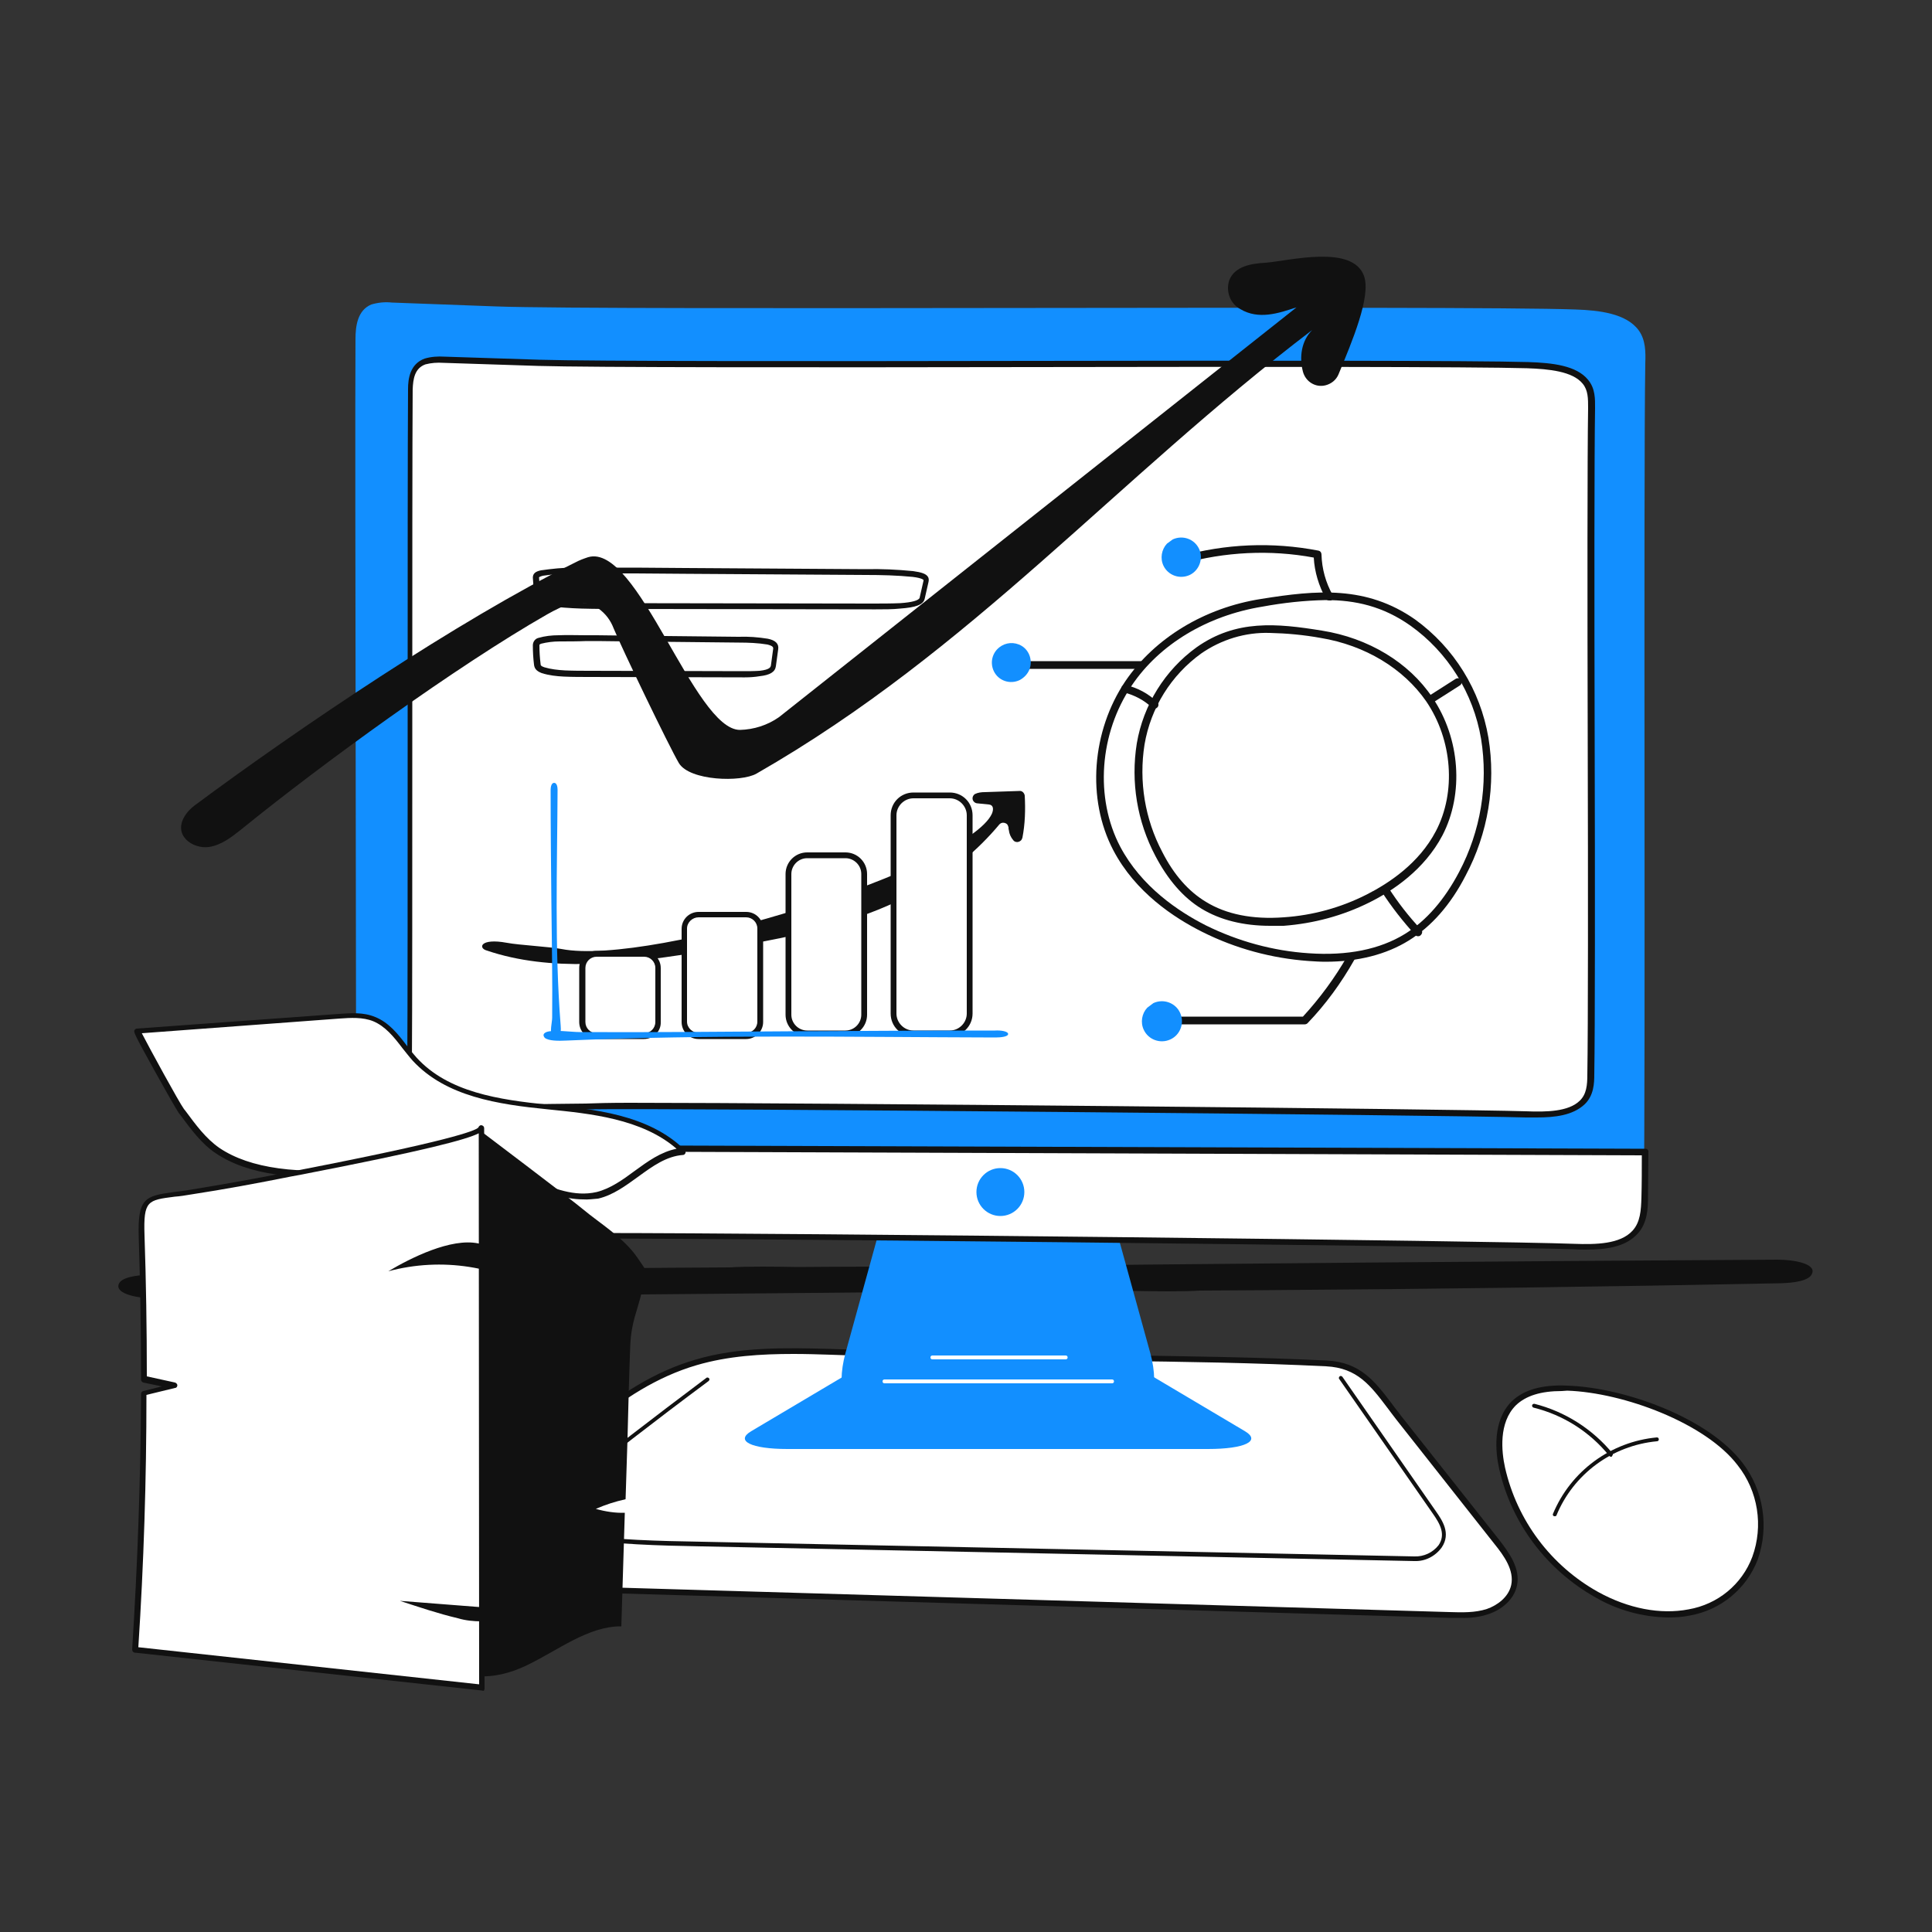 <svg transform="scale(1)" version="1.1" id="Layer_1" xmlns="http://www.w3.org/2000/svg" xmlns:xlink="http://www.w3.org/1999/xlink" x="0px" y="0px" viewBox="0 0 500 500" xml:space="preserve" class="show_show__wrapper__graphic__5Waiy "><rect x="0" y="0" width="500" height="500" fill="#333333" stroke="none"/><title>React</title><style type="text/css">
	.st0{fill:#111111;}
	.st1{fill:#FFFFFF;}
	.st2{fill:#128FFF;}
</style><g id="ground"><path class="st0" d="M460,326c-70.8,0.4-141.7,1-212.6,1.8h-6.6c-11.4,0-22.8,0-34.2,0.1c-5.9-0.1-13.2-0.2-17.7,0.1l-16.1,0.1
		c-44.7,0.3-89.4,0.9-134.1,1.8c-3.2,0.1-7.4,0.6-8,2.5c-0.8,2.5,5,3.6,9.1,3.6c70.8-0.5,141.7-1.1,212.5-1.8h6.6
		c11.5,0,23,0,34.5-0.1c5.8,0.1,12.8,0.2,17.1-0.1l16.4-0.1c44.7-0.3,89.4-0.9,134.1-1.8c3.2-0.1,7.4-0.6,8-2.6
		C469.9,327,464.2,326,460,326z"></path></g><g id="keyboard"><path class="st1" d="M215,349.8c-11.7-0.3-23.6-0.5-34.9,2.8c-20.1,5.9-35.1,22.2-49.1,37.8c-2.1,2.4-4.3,4.8-5.5,7.8
		s-1.2,6.6,0.8,9.1c2.5,3.1,7,3.5,11,3.6l237.9,7c3.4,0.1,6.8,0.2,10-0.9s6.1-3.5,6.8-6.8c0.9-4.1-1.9-8-4.5-11.3L362,366.8
		c-5.7-7.2-8.9-13.5-18.7-14c-27.5-1.3-55.1-1.3-82.6-1.9C245.5,350.5,230.2,350.4,215,349.8z"></path><path class="st0" d="M378,418.7c-1,0-2,0-2.9,0l-237.9-7c-4.2-0.1-8.9-0.5-11.5-3.9c-2.4-3-2-7-0.9-9.9c1.2-3.1,3.6-5.7,5.6-8
		c12.7-14.2,28.6-31.9,49.5-38c11.4-3.4,23.5-3.1,35.1-2.8l0,0c10.1,0.4,20.5,0.6,30.5,0.8c5.1,0.1,10.2,0.2,15.2,0.3
		c9.2,0.2,18.5,0.4,27.5,0.5c18.1,0.3,36.8,0.5,55.1,1.4c8.8,0.4,12.6,5.5,17,11.3c0.7,1,1.5,1.9,2.2,2.9l25.4,32.1
		c2.7,3.5,5.6,7.5,4.7,11.9c-0.8,3.9-4.3,6.4-7.3,7.4C383,418.5,380.5,418.8,378,418.7z M205.4,350.4c-8.4,0-16.9,0.5-25.1,2.9
		c-20.5,6-36.2,23.5-48.8,37.6c-2.1,2.3-4.2,4.7-5.4,7.6c-1.2,3-1,6.3,0.7,8.4c2.3,2.8,6.5,3.2,10.4,3.3l237.9,7
		c3.3,0.1,6.6,0.2,9.7-0.8c2.6-0.9,5.6-3,6.3-6.2c0.8-3.8-1.8-7.5-4.4-10.7l-25.4-32.2c-0.8-1-1.5-2-2.2-2.9
		c-4.4-5.8-7.8-10.4-15.9-10.8c-18.3-0.9-37-1.2-55.1-1.4c-9-0.1-18.4-0.3-27.5-0.5c-5.1-0.1-10.2-0.2-15.2-0.3
		c-10-0.2-20.3-0.4-30.5-0.8C211.8,350.5,208.6,350.4,205.4,350.4z"></path><path class="st0" d="M366.1,404h-0.2l-184.4-3.8c-11-0.2-22.4-0.5-33.5-2.2c-2.9-0.5-5.2-2.7-6-5.6c-0.7-2.1,0-4.4,1.8-5.8
		c14.7-11.5,24.2-18.9,39-30c0.2-0.2,0.5-0.1,0.7,0.1c0.2,0.2,0.1,0.5-0.1,0.7c0,0,0,0,0,0c-14.8,11-24.3,18.5-39,30
		c-1.4,1.1-2,3-1.4,4.7c0.7,2.5,2.7,4.4,5.2,4.8c11.1,1.7,22.4,1.9,33.4,2.1l184.4,3.8c2.5,0.1,4.8-1,6.3-2.9
		c1.9-2.8,0.4-5.5-1.5-8.2l-24.2-34.8c-0.2-0.2-0.1-0.5,0.1-0.7c0.2-0.2,0.5-0.1,0.7,0.1c0,0,0,0,0,0l24.2,34.8
		c1.6,2.3,4,5.7,1.5,9.4C371.4,402.8,368.8,404.1,366.1,404z"></path></g><g id="imac"><path class="st2" d="M297.7,350.2l-15.2-55.1c-2.6-9.5-9.5-17.3-15.4-17.3h-17.7c-5.8,0-12.7,7.8-15.4,17.3l-15.2,55.1
		c-2.6,9.5,0,17.3,5.8,17.3h67.2C297.7,367.5,300.3,359.7,297.7,350.2z"></path><path class="st2" d="M322.2,370.4l-24.6-14.6c-4.2-2.5-15.5-4.6-24.9-4.6h-28.8c-9.4,0-20.6,2.1-24.9,4.6l-24.6,14.6
		c-4.2,2.5,0,4.6,9.4,4.6h108.8C322.2,375,326.4,372.9,322.2,370.4z"></path><g id="presentation"><path class="st2" d="M92.1,306.4c0.2-31.8-0.3-186.6-0.1-218.6c0-3.4,0.5-7.5,4.1-9c1.7-0.5,3.5-0.7,5.3-0.5l26.9,1
			c28.8,1.1,250.6-0.3,279.5,0.8c6,0.2,13.1,1,16.3,5.4c1.8,2.5,1.8,5.6,1.7,8.5c-0.5,29.4,0.1,186.7-0.4,215.9
			c0,3.2-0.2,6.6-2.5,9.1c-3.4,3.8-10,3.8-15.7,3.6c-24-0.8-241.3-3.1-265.1-2.7c-11.8,0.2-23.7,0.3-35.4,0.8
			C96.2,321.1,92.1,314.5,92.1,306.4z"></path></g><path class="st1" d="M425.7,298.1c0,4-0.1,7.9-0.1,11.7c0,3.2-0.2,6.6-2.5,9.1c-3.4,3.8-10,3.8-15.7,3.6
		c-24-0.8-241.3-3.1-265.1-2.7c-11.8,0.2-23.7,0.3-35.5,0.8c-10.5,0.4-14.6-6.2-14.6-14.4l0.1-9.3L425.7,298.1z"></path><path class="st0" d="M410.4,323.4c-1,0-2,0-3-0.1c-21.2-0.7-240.2-3.2-265.1-2.7l-9.7,0.2c-8.4,0.1-17.2,0.3-25.7,0.6
		c-4.8,0.2-8.6-1-11.2-3.6s-4.2-6.6-4.1-11.5l0.1-9.3c0-0.4,0.3-0.7,0.7-0.8c0,0,0,0,0.1,0l333.4,1.1c0.2,0,0.4,0.1,0.5,0.2
		c0.1,0.1,0.2,0.3,0.2,0.5c0,4-0.1,7.9-0.1,11.7c0,2.9-0.1,6.8-2.7,9.6C420.6,322.8,415.5,323.4,410.4,323.4z M154,319.1
		c52.3,0,232.3,2,253.4,2.8c5.6,0.2,11.9,0.1,15.1-3.4c2-2.2,2.2-5.2,2.3-8.6c0.1-3.6,0.1-7.2,0.1-10.9L93,297.8v8.6
		c0,4.5,1.2,8.1,3.7,10.4s5.8,3.4,10.1,3.2c8.6-0.4,17.3-0.5,25.8-0.6l9.7-0.2C144.6,319.1,148.6,319.1,154,319.1z"></path><g id="presentation-2"><path class="st1" d="M106.1,275.4c0.2-25.4-0.1-149.1,0.2-174.7c0-2.7,0.5-6,3.8-7.2c1.6-0.4,3.2-0.6,4.8-0.4l24.6,0.8
			c26.3,0.9,229.5-0.2,255.9,0.7c5.5,0.2,12,0.8,14.9,4.3c1.6,2,1.6,4.4,1.6,6.8c-0.5,23.5,0.2,149.1-0.2,172.5
			c0,2.5-0.2,5.3-2.3,7.3c-3.1,3-9.2,3.1-14.4,2.9c-22-0.7-221.1-2.5-243-2.1c-10.8,0.2-21.7,0.2-32.5,0.6
			C109.8,287.2,106,281.9,106.1,275.4z"></path><path class="st0" d="M397.7,289.2c-0.9,0-1.9,0-2.8,0c-19.4-0.6-220.2-2.5-242.9-2.1l-8.9,0.1c-7.7,0.1-15.8,0.2-23.6,0.5
			c-4.7,0.2-8.4-1-10.8-3.4c-2.3-2.4-3.5-5.6-3.3-8.9l0,0c0.1-12.7,0.1-50.6,0.1-87.2s0-74.7,0.1-87.5c0-2.7,0.5-6.5,4.3-7.9
			c1.7-0.5,3.4-0.6,5.1-0.5l24.6,0.8c13.1,0.4,71.4,0.4,127.8,0.3s114.8-0.1,128.1,0.3c6.3,0.2,12.5,0.9,15.5,4.6
			c1.9,2.3,1.8,5,1.8,7.3c-0.2,11.7-0.2,49.7-0.1,86.3s0.1,74.5-0.1,86.1c0,2.3-0.1,5.5-2.5,7.8C407,288.7,402.3,289.2,397.7,289.2z
			 M162.8,285.4c48.1,0,212.9,1.6,232.2,2.2c5.2,0.2,10.9,0.1,13.8-2.7c1.8-1.7,2-4.1,2-6.8c0.2-11.7,0.2-49.5,0.1-86.1
			s-0.1-74.6,0.1-86.4c0-2.5,0-4.6-1.4-6.3c-2.6-3.2-8.7-3.8-14.4-4c-13.2-0.4-71.6-0.4-128-0.3s-114.7,0.1-127.9-0.3l-24.6-0.8
			c-1.5-0.1-3.1,0-4.6,0.4c-2.8,1-3.2,3.8-3.3,6.5c-0.1,12.8-0.1,50.8-0.1,87.5s0,74.5-0.1,87.2l0,0c-0.2,2.9,0.9,5.7,2.8,7.8
			c2.2,2.1,5.4,3.1,9.7,2.9c7.9-0.3,15.9-0.4,23.6-0.5l8.9-0.1C154.1,285.5,157.8,285.4,162.8,285.4z"></path></g><circle class="st2" cx="258.9" cy="308.5" r="6.2"></circle><path class="st1" d="M287.8,358h-58.9c-0.3,0-0.5-0.2-0.5-0.5s0.2-0.5,0.5-0.5h58.9c0.3,0,0.5,0.2,0.5,0.5S288.1,358,287.8,358z"></path><path class="st1" d="M275.8,351.8h-34.5c-0.3,0-0.5-0.2-0.5-0.5s0.2-0.5,0.5-0.5h34.5c0.3,0,0.5,0.2,0.5,0.5
		S276.1,351.8,275.8,351.8z"></path></g><g id="mouse"><path class="st1" d="M405.6,359.3c-4.9-0.2-10.3,0.5-13.8,3.9c-4.2,4.2-4.3,11-3,16.8c3.2,13.9,12,25.8,24.5,32.7
		c7.2,4,15.8,6.2,23.9,4.6c18.2-3.5,24-24.3,13.2-38.4C441.3,367.2,419.5,359.8,405.6,359.3z"></path><path class="st0" d="M431.7,418.6c-6.6-0.1-13.1-1.9-18.8-5.2c-12.6-7.1-21.7-19.1-24.9-33.2c-1-4.4-1.8-12.5,3.2-17.5
		c3.1-3,7.8-4.4,14.4-4.1c14.9,0.5,36.4,8.3,45.3,19.9c5.5,7.1,7,16.6,4,25.1c-2.9,7.6-9.6,13.1-17.6,14.5
		C435.4,418.5,433.5,418.6,431.7,418.6z M404.2,360c-5.4,0-9.3,1.2-11.9,3.7c-4.5,4.5-3.7,12-2.8,16.1c3.1,13.7,11.9,25.4,24.1,32.2
		c7.8,4.3,16.1,5.9,23.4,4.5c7.5-1.3,13.8-6.4,16.5-13.6c2.9-8,1.5-17-3.8-23.7c-8.3-10.9-29.5-18.8-44.1-19.3l0,0L404.2,360z"></path><path class="st0" d="M402.4,392.4c-0.1,0-0.1,0-0.2,0c-0.3-0.1-0.4-0.4-0.3-0.6c0,0,0,0,0,0c4.6-11.1,15-18.7,26.9-19.8
		c0.3,0,0.5,0.2,0.5,0.5c0,0.3-0.2,0.5-0.5,0.5c-11.6,1.1-21.6,8.5-26,19.2C402.8,392.3,402.6,392.4,402.4,392.4z"></path><path class="st0" d="M416.9,377c-0.2,0-0.3-0.1-0.4-0.2c-5-6.2-11.9-10.6-19.6-12.5c-0.3-0.1-0.4-0.3-0.4-0.6c0,0,0,0,0,0
		c0.1-0.3,0.3-0.4,0.6-0.4c7.9,2,15,6.5,20.2,12.8c0.2,0.2,0.1,0.5-0.1,0.7c0,0,0,0,0,0C417.2,377,417.1,377,416.9,377z"></path></g><g id="paper-stack"><path class="st1" d="M35.5,266.9l52.3-3.9c3-0.2,6.2-0.4,9,0.7c4.6,1.9,7.1,6.7,10.5,10.3c8.4,9.3,22,11.2,34.5,12.4
		s26,2.7,34.9,11.5c-8.4,0.5-14,9.4-22.1,11.3s-15.9-3.3-23.9-5.8c-11.6-3.7-24-1.5-36.1-0.3c-11.8,1.3-27.9,1.8-38.3-5.3
		c-3.9-2.6-6.7-6.6-9.4-10.3C45.6,285.8,35.2,266.9,35.5,266.9z"></path><path class="st0" d="M150.9,310.4c-4.8,0-9.4-1.9-14-3.8c-2.1-0.9-4.3-1.8-6.4-2.5c-10-3.2-20.8-1.9-31.3-0.7l-4.5,0.5
		c-17.9,1.9-30.6,0.1-38.8-5.4c-3.8-2.5-6.5-6.3-9.2-9.9l-0.4-0.5c-0.7-1-3.8-6.5-6.3-11c-5.5-9.9-5.4-10-5.2-10.5
		c0.1-0.2,0.4-0.4,0.6-0.4l52.3-3.8c3-0.2,6.3-0.5,9.4,0.8c3.5,1.4,5.9,4.4,8.1,7.3c0.8,1.1,1.7,2.2,2.6,3.2
		c8.2,9,21.3,10.9,34,12.2c11.6,1.1,26.1,2.5,35.4,11.7c0.2,0.2,0.3,0.5,0.2,0.8c-0.1,0.3-0.4,0.5-0.6,0.5
		c-4.3,0.3-7.9,2.9-11.6,5.6c-3.2,2.3-6.5,4.8-10.4,5.7C153.5,310.3,152.2,310.5,150.9,310.4z M115.9,300.6c5.1-0.1,10.1,0.6,15,2.1
		c2.2,0.7,4.4,1.6,6.6,2.5c5.8,2.4,11.2,4.6,16.9,3.3c3.6-0.9,6.8-3.2,9.9-5.5c3.3-2.4,6.7-4.9,10.8-5.7c-9-7.8-22.4-9.1-33.3-10.2
		c-13-1.3-26.4-3.3-35-12.6c-0.9-1-1.8-2.2-2.7-3.3c-2.2-2.9-4.4-5.6-7.5-6.9c-2.7-1.1-5.9-0.9-8.7-0.7l-51.2,3.8
		c1.9,3.7,9.7,18,10.9,19.6l0.4,0.5c2.6,3.5,5.2,7.1,8.8,9.6c7.9,5.3,20.3,7,37.9,5.2c1.5-0.1,3-0.3,4.4-0.5
		C104.6,301.2,110.2,300.8,115.9,300.6L115.9,300.6z M35.5,266.9L35.5,266.9z"></path><path class="st0" d="M154.2,390.5c2.5-1.1,5-1.9,7.7-2.5c0.2-5.2,0.3-10.5,0.5-15.7c0.2-8,0.4-16,0.7-23.9
		c0.3-6.6,1.8-8.8,3.1-14.5c1.3-5.4,1.7-4.1-1.3-8.5c-3.5-5.1-9.8-8.9-14.1-12.5c-2.2-1.9-27.2-20.8-27.2-20.8
		c-9.4,36.3-18.4,74.1-16.6,112.7c0.4,8,1.4,16.5,5.2,22.2c5.9,8.8,16,7.9,24.1,4s16-10.2,24.5-10.1c0.3-9.8,0.6-19.6,0.9-29.4
		C159.3,391.6,156.7,391.2,154.2,390.5z"></path><path class="st1" d="M124.7,291.8c0,2.8-45.2,11.2-49.6,12.1c-8.5,1.7-17,3.3-25.5,4.6c-10.8,1.7-13.2,0-12.9,11.4
		c0.4,12.3,0.6,24.7,0.6,37.1l7.9,1.7l-7.9,2c-0.1,22.1-0.8,44.1-2.3,66.2l89.7,9.8L124.7,291.8z"></path><path class="st0" d="M124.7,437.5L124.7,437.5l-89.8-9.8c-0.4,0-0.7-0.4-0.7-0.8c1.4-21.9,2.2-44.2,2.3-66.2c0-0.3,0.2-0.6,0.6-0.7
		l4.8-1.2l-4.8-1c-0.3-0.1-0.6-0.4-0.6-0.7c0-12.6-0.2-25-0.6-37c-0.3-10,1.6-10.6,9.1-11.6c1.3-0.2,2.7-0.3,4.3-0.6
		c8.5-1.4,17.1-2.9,25.5-4.6l2.7-0.5c38.1-7.4,45.5-10.1,46.3-11c0.1-0.3,0.4-0.6,0.7-0.6c0.4,0,0.8,0.3,0.8,0.8l0,0l0.1,145
		c0,0.2-0.1,0.4-0.2,0.6C125.1,437.5,124.9,437.6,124.7,437.5z M35.8,426.3l88.2,9.6l-0.1-142.6c-3.2,1.6-13.5,4.4-46,10.7l-2.7,0.5
		c-8.5,1.7-17.1,3.3-25.6,4.6c-1.7,0.3-3.1,0.5-4.4,0.6c-7,0.9-8.1,1-7.8,10c0.4,11.8,0.6,24.1,0.6,36.5l7.3,1.6
		c0.3,0.1,0.6,0.4,0.6,0.7c0,0.3-0.2,0.7-0.6,0.7l-7.4,1.8C37.9,383,37.2,404.8,35.8,426.3z"></path><path class="st0" d="M100.5,329c13.8-3.7,28.5-1.4,40.5,6.3c-6-3.5-10.1-12-17.2-13.5S106.2,325.6,100.5,329z"></path><path class="st0" d="M126.6,416.1l-23.1-1.8c4.9,1.6,9.9,3.3,15,4.5c2,0.6,4.1,0.8,6.1,0.8c6.4-0.4,11.1-5.9,15.1-10.9
		c-3.8,2.8-8,5-12.4,6.6"></path></g><g id="interface"><path class="st1" d="M148.5,147.6c-2.8,0-5.5,0.2-8.2,0.6c-1.5,0.3-1.5,0.8-1.5,1.2c0,1.6,0.2,3.3,0.5,4.9c0.1,0.5,0.2,1.1,2.4,1.6
		c3,0.5,6,0.8,8.9,0.8c3.6,0.1,7.3,0.1,11,0.1l64.1,0.1c2.5,0,5.1,0,7.3-0.1c4.8-0.3,5.6-1.2,5.7-2l1-4.4c0.2-0.7,0.1-1.4-3.4-1.9
		c-4.1-0.4-8.1-0.6-12.2-0.5l-40-0.2l-19.6-0.1C159.4,147.7,153.5,147.6,148.5,147.6z"></path><path class="st0" d="M226.7,157.7h-1.1l-64.1-0.1c-3.6,0-7.4,0-11-0.1c-3-0.1-6.1-0.3-9.1-0.8c-2.2-0.5-2.8-1.2-3-2.2
		c-0.3-1.7-0.4-3.3-0.5-5c0-1,0.6-1.6,2.1-1.9c2.8-0.4,5.6-0.7,8.4-0.7l0,0c3.5-0.1,7.5,0,11.4,0h4.6l13,0.1l46.6,0.3
		c4.1-0.1,8.2,0.1,12.3,0.5c2.2,0.3,3.3,0.7,3.8,1.4c0.3,0.4,0.3,0.9,0.2,1.4l-1,4.4c-0.4,1.5-2.2,2.2-6.4,2.5
		C231.1,157.7,228.8,157.7,226.7,157.7z M148.6,148.4c-2.7,0-5.4,0.2-8.1,0.6c-0.8,0.2-1,0.4-1,0.4c0.1,1.6,0.2,3.2,0.5,4.8
		c0,0.3,0.1,0.6,1.8,1c2.9,0.5,5.9,0.8,8.8,0.8c3.6,0.1,7.3,0.1,10.9,0.1l64.1,0.1c2.4,0,5,0,7.3-0.1c3.1-0.2,4.9-0.7,5.1-1.4l1-4.4
		c0-0.1,0-0.1,0-0.2c0,0-0.3-0.5-2.8-0.8c-4-0.4-8.1-0.5-12.1-0.5l-46.6-0.3l-13-0.1h-4.7C155.9,148.5,152,148.4,148.6,148.4
		L148.6,148.4z"></path><path class="st1" d="M144.8,165.2c-1.7,0-3.4,0.2-5.1,0.6c-0.9,0.3-0.9,0.8-0.9,1.1c0,1.6,0.1,3.3,0.3,4.9c0.1,0.6,0.2,1.1,1.5,1.6
		c1.8,0.5,3.6,0.8,5.5,0.8c2.2,0.1,4.5,0.1,6.7,0.1l39.4,0.1c1.5,0,3,0,4.5-0.2c3-0.3,3.4-1.2,3.5-2l0.6-4.4
		c0.1-0.7,0.1-1.4-2.1-1.9c-2.5-0.4-5-0.5-7.5-0.5l-24.6-0.3l-12-0.1C151.5,165.3,147.8,165.1,144.8,165.2z"></path><path class="st0" d="M192.8,175.3h-0.7l-39.4-0.1c-2.2,0-4.6,0-6.8-0.1c-1.9-0.1-3.8-0.3-5.7-0.9c-1.6-0.6-1.9-1.4-2-2.2
		c-0.2-1.6-0.3-3.3-0.3-5c0-0.9,0.6-1.7,1.4-1.9c1.7-0.5,3.5-0.7,5.3-0.7l0,0c2.2-0.1,4.6,0,7,0h2.9l8.1,0.1l28.5,0.3
		c2.6-0.1,5.1,0.1,7.6,0.5c2,0.4,2.9,1.3,2.7,2.7l-0.6,4.4c-0.2,1.5-1.5,2.3-4.2,2.6C195.4,175.2,194.1,175.3,192.8,175.3z
		 M144.8,166c-1.6,0-3.2,0.2-4.8,0.6c-0.4,0.2-0.4,0.2-0.4,0.4c0,1.6,0.1,3.2,0.3,4.8c0,0.4,0.1,0.6,1,0.9c1.7,0.5,3.5,0.7,5.3,0.8
		c2.2,0.1,4.5,0.1,6.7,0.1l39.3,0.1c1.5,0,2.9,0,4.4-0.1c2.7-0.3,2.8-1,2.9-1.3l0.6-4.4c0-0.3,0.1-0.7-1.5-1.1
		c-2.4-0.4-4.9-0.5-7.3-0.5l-28.5-0.3l-8.1-0.1h-2.9C149.4,166,146.9,166,144.8,166L144.8,166z M144.8,165.2L144.8,165.2z"></path><path class="st0" d="M126,246c16.5,5.6,35.4,3.4,52.6,0.8c20.8-3.2,41.7-6.5,60-16.8c7.6-4.3,14.4-9.9,20-16.6
		c0.5-0.6,1.3-0.6,1.9-0.2c0.3,0.2,0.4,0.6,0.5,0.9c0,0.3,0,0.5,0.1,0.8c0.1,0.9,0.5,1.8,1.1,2.5c0.4,0.6,1.3,0.7,1.9,0.2
		c0.3-0.2,0.4-0.5,0.5-0.8c0.7-3.6,0.8-7.3,0.6-10.9c-0.1-0.7-0.7-1.3-1.4-1.2l-8.9,0.3c-0.9,0-1.8,0.1-2.6,0.5l0,0
		c-0.6,0.4-0.8,1.2-0.4,1.8c0.2,0.3,0.6,0.6,1,0.6c1,0.1,2,0.2,3,0.3c1.2,0.1,1.3,1.2,0.8,2.4c-6.4,13.8-87.7,39.6-111.4,35
		c-3.1-0.6-10.9-1-14.1-1.6C124.2,242.7,123.7,245.4,126,246z"></path><path class="st1" d="M180.8,236.7h12.3c2,0,3.7,1.7,3.7,3.7v24.1c0,2-1.7,3.7-3.7,3.7h-12.3c-2,0-3.7-1.7-3.7-3.7v-24.1
		C177.1,238.3,178.8,236.7,180.8,236.7z"></path><path class="st0" d="M193.1,268.9h-12.3c-2.5,0-4.4-2-4.4-4.4v-24.1c0-2.5,2-4.4,4.4-4.4h12.3c2.5,0,4.4,2,4.4,4.4l0,0v24.1
		C197.5,266.9,195.5,268.9,193.1,268.9L193.1,268.9z M180.8,237.4c-1.6,0-3,1.3-3,2.9v24.1c0,1.6,1.4,2.9,3,2.9h12.3
		c1.6,0,2.9-1.3,2.9-2.9l0,0v-24.1c0-1.6-1.3-2.9-2.9-2.9l0,0H180.8z"></path><path class="st1" d="M154.4,246.8h12.3c2,0,3.7,1.7,3.7,3.7v14c0,2-1.7,3.7-3.7,3.7h-12.3c-2,0-3.7-1.7-3.7-3.7v-14
		C150.7,248.5,152.3,246.8,154.4,246.8z"></path><path class="st0" d="M166.6,268.9h-12.3c-2.5,0-4.4-2-4.4-4.4l0,0v-14c0-2.5,2-4.4,4.4-4.4l0,0h12.3c2.4,0,4.4,2,4.4,4.4v14
		C171.1,266.9,169.1,268.9,166.6,268.9z M154.4,247.6c-1.6,0-2.9,1.3-2.9,2.9l0,0v14c0,1.6,1.3,2.9,2.9,2.9l0,0h12.3
		c1.6,0,2.9-1.3,2.9-2.9l0,0v-14c0-1.6-1.3-2.9-2.9-2.9l0,0H154.4z"></path><path class="st1" d="M208.9,221.4h9.9c2.7,0,4.9,2.2,4.9,4.9v36.4c0,2.7-2.2,4.9-4.9,4.9h-9.9c-2.7,0-4.9-2.2-4.9-4.9v-36.4
		C204,223.5,206.2,221.4,208.9,221.4z"></path><path class="st0" d="M218.8,268.2h-9.9c-3.1,0-5.6-2.5-5.6-5.6v-36.4c0-3.1,2.5-5.6,5.6-5.6h9.9c3.1,0,5.6,2.5,5.6,5.6v36.4
		C224.4,265.7,221.9,268.2,218.8,268.2z M208.9,222.1c-2.3,0-4.1,1.9-4.1,4.1v36.4c0,2.3,1.9,4.1,4.1,4.1h9.9c2.3,0,4.1-1.9,4.1-4.1
		v-36.4c0-2.3-1.9-4.1-4.1-4.1L208.9,222.1z"></path><path class="st1" d="M236.4,205.9h9.4c2.8,0,5.1,2.3,5.1,5.1v51.3c0,2.8-2.3,5.1-5.1,5.1h-9.4c-2.8,0-5.1-2.3-5.1-5.1V211
		C231.2,208.2,233.5,205.9,236.4,205.9z"></path><path class="st0" d="M245.8,268.2h-9.4c-3.3,0-5.9-2.6-5.9-5.9V211c0-3.3,2.6-5.9,5.9-5.9h9.4c3.3,0,5.9,2.6,5.9,5.9v51.3
		C251.7,265.6,249,268.2,245.8,268.2C245.8,268.2,245.8,268.2,245.8,268.2z M236.4,206.6c-2.4,0-4.4,2-4.4,4.4v51.3
		c0,2.4,2,4.4,4.4,4.4h9.4c2.4,0,4.4-2,4.4-4.4V211c0-2.4-2-4.4-4.4-4.4L236.4,206.6z"></path><path class="st2" d="M146.5,269.3c36.9-1.6,74-0.9,111.1-0.8c1.4,0,3.3-0.2,3.3-0.9s-1.9-1-3.4-0.9c-17.8,0-35.7,0.1-53.5,0.2
		s-36,0.3-54,0.2c-2.1,0-6.8-0.7-8.6,0c-0.9,0.4-0.9,0.9-0.4,1.5C142,269.4,144.5,269.4,146.5,269.3z"></path><path class="st2" d="M145.1,265.4c-1.6-20.3-0.9-40.7-0.8-61c0-0.8-0.2-1.8-0.9-1.8s-0.9,1.1-0.9,1.8c0,9.8,0.1,19.6,0.2,29.4
		s0.3,19.8,0.2,29.6c0,1.1-0.7,3.7,0,4.7c0.3,0.5,0.9,0.6,1.4,0.3c0,0,0,0,0,0C145.2,267.8,145.2,266.5,145.1,265.4z"></path><path class="st0" d="M343,248.9c-1.4,0-2.9-0.1-4.4-0.2c-9.5-0.7-18.8-3.2-27.4-7.5c-7.4-3.7-17.4-10.3-23.1-21.2
		c-6.9-13.2-5.6-30.8,3.2-43.8l0,0c7.6-11.1,20.4-18.9,35.1-21.2c14.3-2.3,27.2-3.5,39.8,5.3c10.1,7.3,16.9,18.3,19,30.6
		c2,12.2-0.1,24.8-5.9,35.7c-3.9,7.6-8.9,13.2-14.7,16.8S351.5,248.9,343,248.9z M343.1,155.3c-5.5,0.1-11,0.7-16.4,1.7
		c-14.2,2.3-26.6,9.7-33.8,20.4l0,0c-8.4,12.4-9.6,29.1-3,41.7c5.5,10.4,15.1,16.8,22.2,20.4c8.3,4.1,17.4,6.6,26.6,7.2
		c10,0.7,18.4-1,24.9-5c5.5-3.4,10.2-8.8,14-16c5.6-10.6,7.6-22.7,5.7-34.5c-2-11.8-8.6-22.4-18.3-29.3
		C357.9,156.9,350.8,155.3,343.1,155.3L343.1,155.3z M292.1,176.8L292.1,176.8z"></path><path class="st0" d="M328.7,239.6c-6.9,0-12.9-1.5-17.7-4.4s-8.8-7.6-12-13.7c-4.7-8.9-6.4-19.1-4.8-29.1c1.7-10,7.3-19,15.5-24.9
		c10.2-7.2,20.7-6.2,32.4-4.3c12,1.9,22.5,8.2,28.6,17.3l0,0c7.2,10.6,8.2,24.9,2.6,35.7c-4.7,8.9-12.8,14.3-18.8,17.3
		c-7,3.5-14.5,5.5-22.3,6.1C331,239.6,329.8,239.6,328.7,239.6z M328.6,163.8c-6.3-0.2-12.5,1.7-17.7,5.3
		c-7.8,5.6-13.1,14.1-14.7,23.6c-1.5,9.5,0.1,19.3,4.6,27.8c3,5.9,6.8,10.2,11.3,12.9c5.2,3.2,12,4.6,20.1,4
		c7.5-0.5,14.8-2.5,21.5-5.9c5.7-2.9,13.5-8,17.9-16.4c5.3-10.1,4.3-23.6-2.5-33.6c-5.9-8.5-15.8-14.5-27.3-16.4
		C337.4,164.3,333,163.9,328.6,163.8z"></path><path class="st0" d="M367,242.3c-0.3,0-0.5-0.1-0.7-0.3c-3.2-3.5-6.1-7.2-8.7-11.2c-0.3-0.5-0.2-1.1,0.3-1.4
		c0.5-0.3,1.1-0.2,1.4,0.3c2.5,3.9,5.3,7.5,8.5,10.9c0.4,0.4,0.3,1-0.1,1.4C367.5,242.2,367.3,242.3,367,242.3z"></path><path class="st0" d="M370.3,181.9c-0.6,0-1-0.5-1-1c0-0.3,0.2-0.7,0.5-0.8l6.9-4.4c0.5-0.3,1.1-0.2,1.4,0.3c0,0,0,0,0,0
		c0.3,0.5,0.2,1.1-0.3,1.4c0,0,0,0,0,0l-6.9,4.4C370.7,181.8,370.5,181.9,370.3,181.9z"></path><path class="st0" d="M298.8,183.4c-0.3,0-0.5-0.1-0.7-0.3c-2-1.9-4.5-3.2-7.2-3.9c-0.5-0.1-0.9-0.7-0.7-1.2
		c0.1-0.5,0.7-0.9,1.2-0.7c3,0.7,5.8,2.2,8.1,4.4c0.4,0.4,0.4,1,0,1.4C299.3,183.3,299,183.4,298.8,183.4L298.8,183.4z"></path><path class="st0" d="M344,155.4c-0.4,0-0.7-0.2-0.9-0.5c-1.8-3.3-2.9-6.9-3.1-10.6c-11.3-2.1-23-1.5-34.1,1.6
		c-0.5,0.2-1.1-0.2-1.2-0.7s0.2-1.1,0.7-1.2c11.7-3.3,23.9-3.8,35.8-1.5c0.5,0.1,0.8,0.5,0.8,1c0.1,3.7,1.1,7.3,2.9,10.5
		c0.3,0.5,0.1,1.1-0.4,1.4c0,0,0,0,0,0C344.3,155.4,344.2,155.4,344,155.4z"></path><path class="st0" d="M337.7,265.1h-34.9c-0.6,0-1-0.4-1-1s0.4-1,1-1h34.4c4.4-4.8,8.3-10.1,11.5-15.7c0.3-0.5,0.9-0.7,1.4-0.4
		s0.7,0.9,0.4,1.4c-3.4,6-7.4,11.5-12.1,16.4C338.2,265,337.9,265.1,337.7,265.1z"></path><path class="st0" d="M295.3,173.1h-32.5c-0.6,0-1-0.4-1-1s0.4-1,1-1h32.5c0.6,0,1,0.4,1,1S295.8,173.1,295.3,173.1z"></path><path class="st2" d="M259.5,167c-2.5,1.2-3.5,4.2-2.3,6.7c1.2,2.5,4.2,3.5,6.7,2.3c1.1-0.6,2-1.5,2.5-2.7c1-2.6-0.2-5.5-2.7-6.5
		c-2-0.8-4.2-0.3-5.7,1.3"></path><path class="st2" d="M303.5,139.6c2.6-1.2,5.6-0.1,6.8,2.4s0.1,5.6-2.4,6.8c-2.6,1.2-5.6,0.1-6.8-2.4c-0.9-1.9-0.5-4.2,0.9-5.7"></path><path class="st2" d="M298.5,259.6c2.6-1.2,5.7-0.1,6.9,2.5s0.1,5.7-2.5,6.9s-5.7,0.1-6.9-2.5c-0.9-1.9-0.5-4.2,0.9-5.7"></path></g><g id="arrow"><path class="st0" d="M327.5,68c-3.7,0.2-8,0.9-9.4,4.6c-0.9,2.9,0.3,6,2.9,7.4c4.7,2.8,9.9,1.1,14.6-0.5l-134,106.1
		c-3,2.1-6.5,3.2-10.1,3.3c-11.9,0-26.4-48.5-39.3-44.7c-1.2,0.4-2.3,0.8-3.4,1.4c-30.1,14.9-71.6,42.9-98.5,62.9
		c-0.9,0.7-1.7,1.5-2.3,2.4c-3.5,5.2,1.8,8.9,6.1,8.3c3.2-0.5,5.9-2.6,8.4-4.6c20.8-16.9,55.8-42.3,79.1-55.6
		c4.1-2.3,8.7-4.6,13.3-1.5c1.8,1.3,3.1,3,3.9,5.1c2,4.9,14.3,30.5,16.9,34.9c2.8,4.6,16.1,5,20.1,2.7
		c55.8-32,92.6-75.8,143.8-114.8c-2.8,2.8-3.4,7-2.4,10.8c0.7,2.6,3.3,4.2,5.9,3.5c1.5-0.4,2.7-1.4,3.3-2.8
		c3.5-8.5,8.5-20.2,6.6-25.5C350,63.2,333.7,67.5,327.5,68z"></path></g></svg>